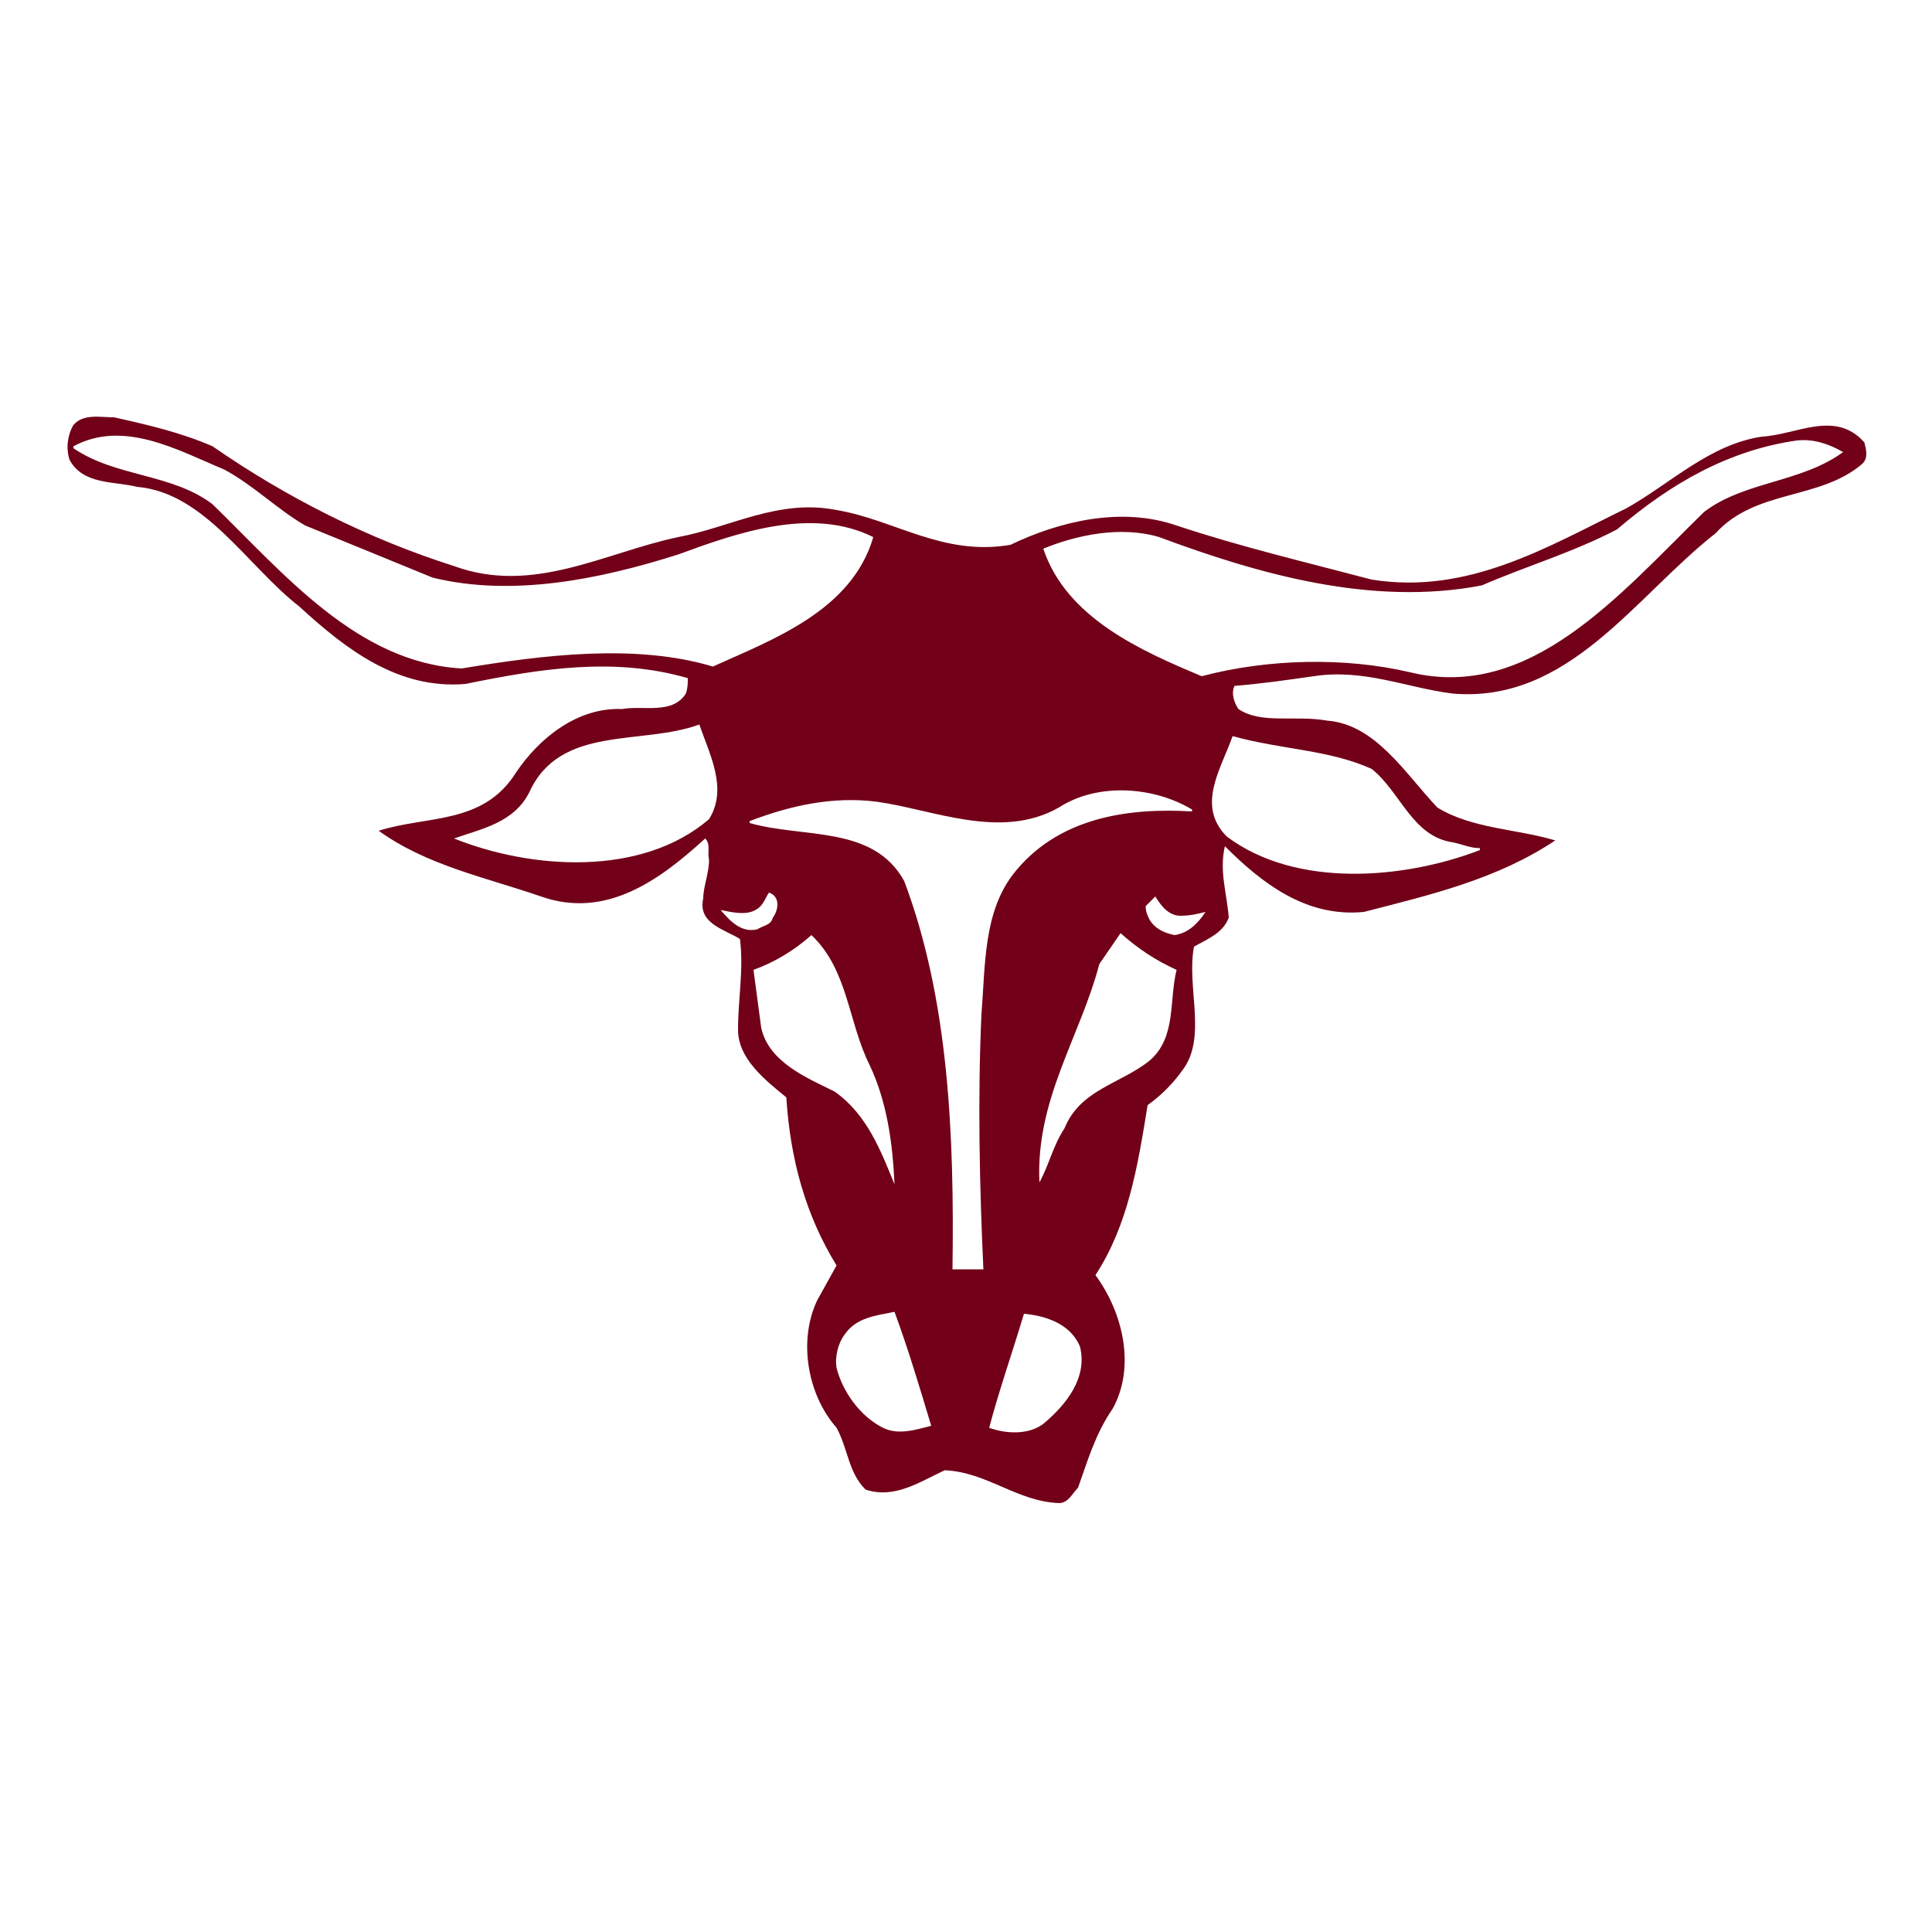 <?xml version="1.0" encoding="utf-8"?>
<!-- Generator: Adobe Illustrator 19.1.0, SVG Export Plug-In . SVG Version: 6.00 Build 0)  -->
<!DOCTYPE svg PUBLIC "-//W3C//DTD SVG 1.1//EN" "http://www.w3.org/Graphics/SVG/1.1/DTD/svg11.dtd">
<svg version="1.1" xmlns="http://www.w3.org/2000/svg" xmlns:xlink="http://www.w3.org/1999/xlink" x="0px" y="0px"
	 viewBox="33 -33 100 100" enable-background="new 33 -33 100 100" xml:space="preserve">

<g id="AREA_1">
	<g>
		<g>
			<path fill="#720018" d="M129.5-10.1c-1.5-1.7-3.5-0.4-5.3-0.3c-2.7,0.4-4.7,2.4-7,3.7c-4.1,2-8.2,4.5-13.2,3.7
				c-3.4-0.9-6.8-1.7-10.1-2.8c-2.9-1-6.1-0.2-8.6,1c-3.5,0.6-6-1.3-9-1.8c-3-0.6-5.5,0.9-8.2,1.4c-3.8,0.8-7.5,3-11.6,1.5
				c-4.4-1.4-8.6-3.5-12.5-6.2c-1.6-0.7-3.3-1.1-5.1-1.5c-0.7,0-1.6-0.2-2.1,0.4c-0.3,0.5-0.4,1.2-0.2,1.8c0.7,1.3,2.3,1.1,3.5,1.4
				c3.5,0.3,5.7,4.1,8.4,6.2c2.4,2.2,5.1,4.3,8.6,4c3.9-0.8,7.7-1.4,11.5-0.3c0,0.3,0,0.5-0.1,0.8c-0.7,1.1-2.2,0.6-3.3,0.8
				c-2.3-0.1-4.3,1.5-5.5,3.3c-1.7,2.7-4.6,2.2-7.1,3c2.5,1.8,5.5,2.4,8.4,3.4c3.4,1.2,6.2-0.9,8.5-3c0.3,0.3,0.1,0.7,0.2,1.1
				c0,0.7-0.3,1.4-0.3,2c-0.3,1.3,1.1,1.6,1.9,2.1c0.2,1.6-0.1,3.1-0.1,4.7c0,1.5,1.4,2.6,2.5,3.5c0.2,3.2,1,6.1,2.6,8.7l-1,1.8
				c-1,2.1-0.5,4.9,1,6.6c0.6,1.1,0.6,2.3,1.5,3.2c1.5,0.5,2.8-0.4,4.1-1c2.2,0.1,3.7,1.6,5.9,1.7c0.5,0,0.7-0.5,1-0.8
				c0.5-1.4,0.9-2.8,1.8-4.1c1.2-2.2,0.5-5-0.9-6.9c1.7-2.6,2.2-5.7,2.7-8.8c0.7-0.5,1.3-1.1,1.8-1.8c1.3-1.7,0.2-4.3,0.6-6.4
				c0.7-0.4,1.5-0.7,1.8-1.5c-0.1-1.3-0.5-2.4-0.2-3.7c1.9,1.9,4.2,3.7,7.2,3.4c3.5-0.9,6.9-1.7,9.9-3.7c-2-0.6-4.3-0.6-6.1-1.7
				c-1.7-1.8-3.2-4.3-5.7-4.5C100,4,98.3,4.5,97.1,3.7c-0.2-0.3-0.4-0.8-0.2-1.2c1.3-0.1,2.7-0.3,4.1-0.5c2.6-0.4,4.8,0.6,7.2,0.9
				c6,0.5,9.4-5,13.6-8.3c2.1-2.3,5.4-1.7,7.6-3.6C129.7-9.3,129.6-9.7,129.5-10.1z M56.9,1.6c-5.4-0.3-9.2-4.9-12.9-8.5
				c-2.1-1.6-5-1.4-7.2-2.9v-0.1c2.6-1.4,5.4,0.2,7.8,1.2c1.5,0.8,2.8,2.1,4.2,2.9C51-4.9,53.2-4,55.4-3.1c4.1,1,8.6,0.1,12.7-1.2
				c3-1.1,6.9-2.5,10.1-0.9c-1.1,3.8-5.2,5.3-8.3,6.7C65.9,0.3,61.1,0.9,56.9,1.6z M69.7,9.4c-3.5,3-9.2,2.6-13.2,1
				c1.4-0.5,3.1-0.8,3.9-2.4c1.6-3.5,5.8-2.4,8.8-3.5C69.7,6,70.7,7.8,69.7,9.4z M70.3,14.1c0.5,0.1,1.3,0.3,1.8,0
				c0.4-0.2,0.5-0.6,0.7-0.9c0.6,0.2,0.5,0.9,0.2,1.3c-0.1,0.4-0.5,0.4-0.8,0.6C71.4,15.3,70.8,14.7,70.3,14.1z M72.4,20.2l-0.4-3
				c1.1-0.4,2.1-1,3-1.8c1.9,1.8,1.9,4.5,3,6.7c0.9,1.9,1.2,4,1.3,6.2c-0.7-1.7-1.4-3.6-3.1-4.8C74.8,22.8,72.8,22,72.4,20.2z
				 M78.7,40.9c-1.2-0.6-2.1-1.9-2.4-3.1c-0.1-0.6,0.1-1.3,0.4-1.7c0.6-0.9,1.6-1,2.6-1.2c0.7,1.9,1.3,3.9,1.9,5.9
				C80.4,41,79.5,41.3,78.7,40.9z M82.3,32.7c0.1-7-0.2-14-2.5-20.1c-1.6-2.9-5.2-2.2-8-3V9.5c2.1-0.8,4.3-1.3,6.6-1
				c2.9,0.4,6.4,2,9.4,0.3c2-1.3,4.9-1.1,6.9,0.1v0.1c-3.3-0.2-7,0.3-9.3,3.3c-1.5,2-1.4,4.7-1.6,7.2c-0.2,4.3-0.1,8.9,0.1,13.2
				H82.3z M87,40.7c-0.8,0.6-2,0.5-2.8,0.2c0.5-1.9,1.2-3.9,1.8-5.9c1.1,0.1,2.4,0.5,2.9,1.7C89.3,38.3,88.2,39.7,87,40.7z
				 M92.5,21.9c-1.5,1.2-3.6,1.5-4.4,3.5c-0.6,0.9-0.8,1.9-1.3,2.8c-0.2-4.3,2.1-7.5,3.1-11.3l1.1-1.6c0.9,0.8,1.8,1.4,2.9,1.9
				C93.5,18.8,93.9,20.7,92.5,21.9z M93.8,15.4c-0.5-0.1-1-0.3-1.3-0.8c-0.1-0.2-0.2-0.4-0.2-0.7l0.5-0.5c0.3,0.5,0.7,1,1.3,1
				c0.5,0,0.9-0.1,1.3-0.2C95,14.8,94.5,15.3,93.8,15.4z M104,6.8c1.5,1.2,2.1,3.5,4.2,3.8c0.5,0.1,0.9,0.3,1.4,0.3v0.1
				c-3.9,1.5-9.5,2-13.1-0.7c-1.6-1.6-0.3-3.5,0.3-5.2C99.3,5.8,101.8,5.8,104,6.8z M121.2-6.5c-4.4,4.3-9,9.8-15.2,8.3
				C102.6,1,98.6,1.1,95.2,2c-3.1-1.3-7-3-8.2-6.6c1.7-0.7,4-1.2,6-0.6c5.1,1.9,11,3.6,16.7,2.5c2.3-1,4.7-1.7,7-2.9
				c2.8-2.4,5.8-4.1,9.3-4.6c0.9-0.1,1.7,0.2,2.4,0.6C126.2-8,123.3-8.1,121.2-6.5z"/>
		</g>
	</g>
</g>
</svg>

